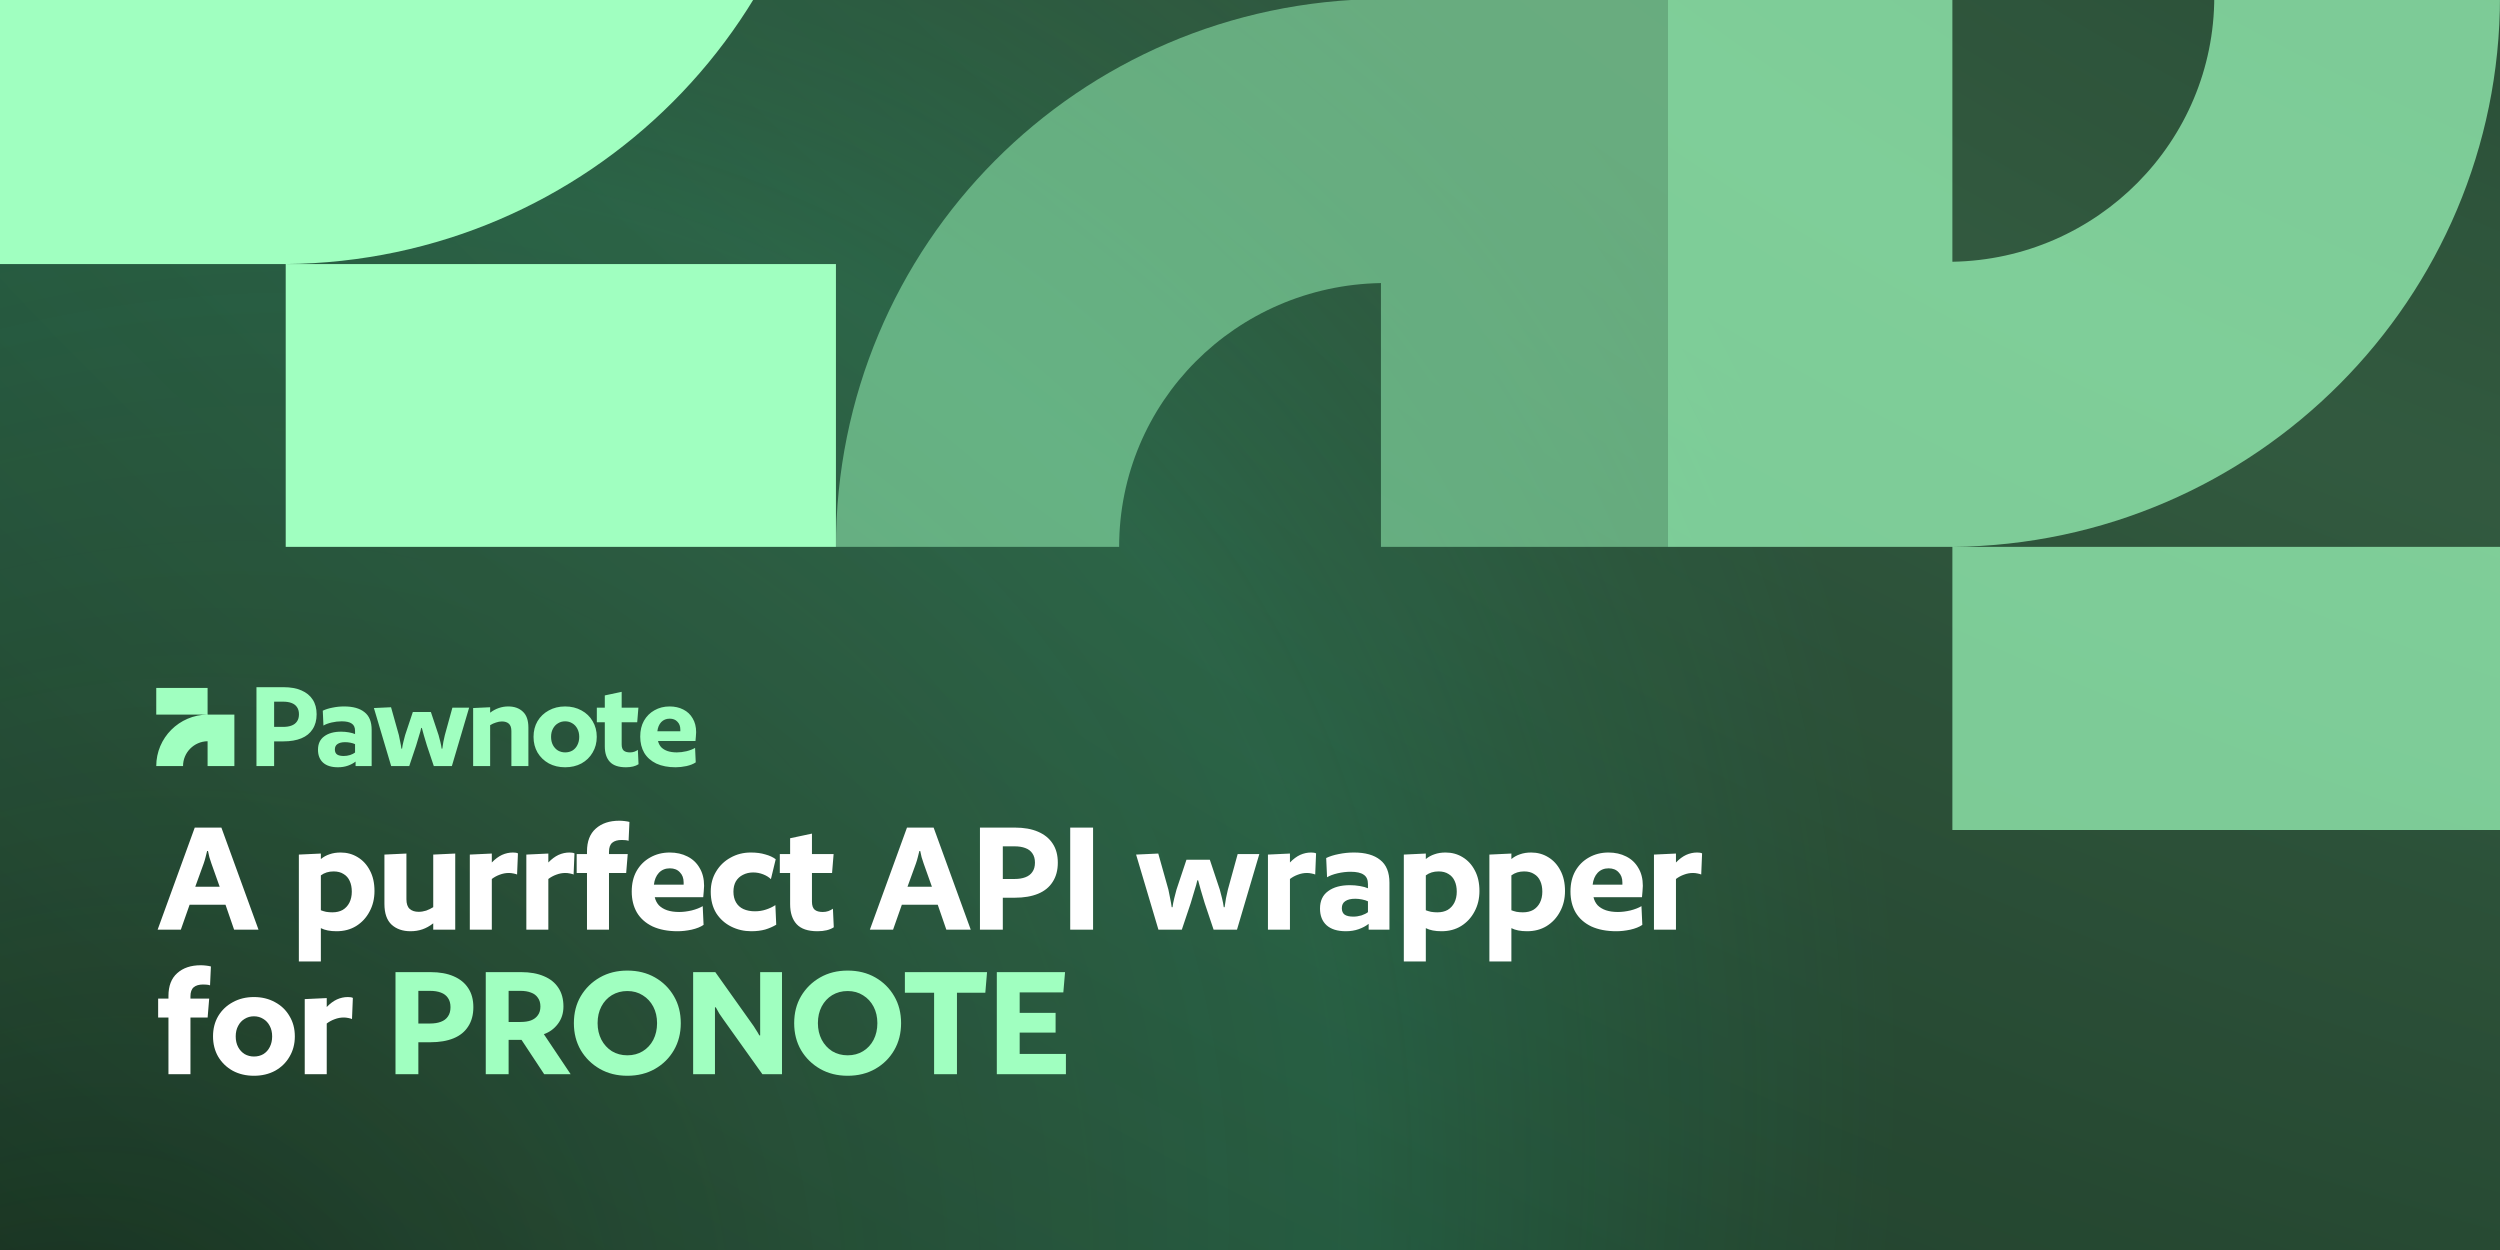 <svg width="640" height="320" viewBox="0 0 640 320" fill="none" xmlns="http://www.w3.org/2000/svg">
<rect x="0" y="0" width="640" height="320" fill="#808080" stroke="none"/>
<g clip-path="url(#clip0_368_6499)">
<rect width="640" height="320" fill="#16301F"/>
<rect width="640" height="320" fill="#16301F"/>
<rect width="640" height="320" fill="url(#paint0_radial_368_6499)" fill-opacity="0.2"/>
<rect width="640" height="320" fill="url(#paint1_radial_368_6499)" fill-opacity="0.2"/>
<path d="M66.18 238H59.932L57.732 231.62H48.536L46.292 238H40.352L49.856 211.864H56.676L66.18 238ZM56.236 227L54.124 221.06C53.919 220.473 53.743 219.931 53.596 219.432C53.479 218.904 53.361 218.376 53.244 217.848H53.024C52.907 218.376 52.775 218.904 52.628 219.432C52.511 219.931 52.349 220.473 52.144 221.06L49.988 227H56.236ZM95.868 228.1C95.868 230.065 95.443 231.825 94.592 233.38C93.771 234.935 92.627 236.167 91.16 237.076C89.723 237.956 88.051 238.396 86.144 238.396C84.502 238.396 83.167 238.132 82.14 237.604V246.14H76.508V218.772L82.14 218.508V219.916C82.815 219.359 83.563 218.948 84.384 218.684C85.206 218.391 86.144 218.244 87.2 218.244C88.814 218.244 90.266 218.64 91.556 219.432C92.876 220.224 93.918 221.353 94.68 222.82C95.472 224.287 95.868 226.047 95.868 228.1ZM90.06 228.276C90.06 227.22 89.884 226.311 89.532 225.548C89.18 224.756 88.652 224.155 87.948 223.744C87.274 223.304 86.423 223.084 85.396 223.084C84.135 223.084 83.05 223.421 82.14 224.096V233.028C82.522 233.175 82.962 233.307 83.46 233.424C83.988 233.512 84.531 233.556 85.088 233.556C86.115 233.556 86.995 233.351 87.728 232.94C88.462 232.5 89.034 231.884 89.444 231.092C89.855 230.271 90.06 229.332 90.06 228.276ZM116.54 218.508V238H110.908V236.372C109.999 237.076 109.075 237.589 108.136 237.912C107.197 238.235 106.185 238.396 105.1 238.396C103.105 238.396 101.492 237.839 100.26 236.724C99.028 235.58 98.412 233.805 98.412 231.4V218.772L104.044 218.508V230.212C104.044 231.356 104.323 232.177 104.88 232.676C105.437 233.175 106.2 233.424 107.168 233.424C107.813 233.424 108.459 233.321 109.104 233.116C109.749 232.881 110.351 232.588 110.908 232.236V218.772L116.54 218.508ZM132.593 218.464L132.373 223.876C132.197 223.788 131.889 223.7 131.449 223.612C131.038 223.524 130.642 223.48 130.261 223.48C129.469 223.48 128.692 223.627 127.929 223.92C127.196 224.184 126.521 224.551 125.905 225.02V238H120.273V218.772L125.905 218.508V220.796C126.756 219.916 127.621 219.271 128.501 218.86C129.41 218.449 130.349 218.244 131.317 218.244C131.522 218.244 131.742 218.259 131.977 218.288C132.241 218.317 132.446 218.376 132.593 218.464ZM147.063 218.464L146.843 223.876C146.667 223.788 146.359 223.7 145.919 223.612C145.508 223.524 145.112 223.48 144.731 223.48C143.939 223.48 143.162 223.627 142.399 223.92C141.666 224.184 140.991 224.551 140.375 225.02V238H134.743V218.772L140.375 218.508V220.796C141.226 219.916 142.091 219.271 142.971 218.86C143.88 218.449 144.819 218.244 145.787 218.244C145.992 218.244 146.212 218.259 146.447 218.288C146.711 218.317 146.916 218.376 147.063 218.464ZM161.137 210.412L160.917 215.252C160.712 215.164 160.433 215.105 160.081 215.076C159.758 215.047 159.45 215.032 159.157 215.032C158.101 215.032 157.294 215.267 156.737 215.736C156.18 216.205 155.901 216.983 155.901 218.068V218.64H160.697L160.301 223.48H155.901V238H150.269V223.48H147.629V218.64H150.269V217.98C150.269 215.399 151.017 213.448 152.513 212.128C154.009 210.779 156.018 210.104 158.541 210.104C158.952 210.104 159.406 210.133 159.905 210.192C160.404 210.251 160.814 210.324 161.137 210.412ZM180.027 229.684H167.619C167.795 230.476 168.147 231.165 168.675 231.752C169.232 232.309 169.936 232.735 170.787 233.028C171.667 233.321 172.694 233.468 173.867 233.468C174.864 233.468 175.935 233.336 177.079 233.072C178.223 232.779 179.162 232.412 179.895 231.972L180.115 236.768C179.352 237.296 178.326 237.707 177.035 238C175.774 238.264 174.586 238.396 173.471 238.396C170.978 238.396 168.836 237.985 167.047 237.164C165.287 236.313 163.952 235.125 163.043 233.6C162.163 232.075 161.723 230.285 161.723 228.232C161.723 226.208 162.134 224.463 162.955 222.996C163.806 221.5 164.964 220.341 166.431 219.52C167.927 218.669 169.599 218.244 171.447 218.244C173.148 218.244 174.659 218.581 175.979 219.256C177.328 219.931 178.37 220.913 179.103 222.204C179.866 223.465 180.247 224.991 180.247 226.78C180.247 227.161 180.218 227.631 180.159 228.188C180.13 228.716 180.086 229.215 180.027 229.684ZM171.491 222.292C170.347 222.292 169.408 222.673 168.675 223.436C167.971 224.199 167.546 225.211 167.399 226.472H175.011C175.011 226.413 175.011 226.325 175.011 226.208C175.011 226.061 175.011 225.959 175.011 225.9C175.011 224.815 174.688 223.949 174.043 223.304C173.427 222.629 172.576 222.292 171.491 222.292ZM198.583 219.96L197.351 225.064C196.852 224.565 196.192 224.155 195.371 223.832C194.55 223.509 193.699 223.348 192.819 223.348C191.851 223.348 190.971 223.553 190.179 223.964C189.416 224.345 188.815 224.903 188.375 225.636C187.964 226.369 187.759 227.249 187.759 228.276C187.759 229.332 187.979 230.241 188.419 231.004C188.859 231.767 189.49 232.339 190.311 232.72C191.162 233.101 192.144 233.292 193.259 233.292C194.256 233.292 195.195 233.145 196.075 232.852C196.984 232.559 197.791 232.177 198.495 231.708L198.715 236.724C197.894 237.223 196.955 237.633 195.899 237.956C194.843 238.249 193.655 238.396 192.335 238.396C190.487 238.396 188.771 238 187.187 237.208C185.603 236.416 184.327 235.272 183.359 233.776C182.42 232.251 181.951 230.417 181.951 228.276C181.951 226.34 182.406 224.624 183.315 223.128C184.224 221.603 185.456 220.415 187.011 219.564C188.566 218.684 190.296 218.244 192.203 218.244C193.611 218.244 194.843 218.405 195.899 218.728C196.984 219.021 197.879 219.432 198.583 219.96ZM213.404 218.64L213.008 223.48H207.86V230.828C207.86 231.796 208.095 232.485 208.564 232.896C209.034 233.277 209.723 233.468 210.632 233.468C211.131 233.468 211.6 233.395 212.04 233.248C212.51 233.072 212.906 232.867 213.228 232.632L213.448 237.384C212.422 238.059 211.028 238.396 209.268 238.396C206.834 238.396 205.059 237.795 203.944 236.592C202.83 235.389 202.272 233.673 202.272 231.444V223.48H199.632V218.64H202.272V214.592L207.86 213.404V218.64H213.404ZM248.512 238H242.264L240.064 231.62H230.868L228.624 238H222.684L232.188 211.864H239.008L248.512 238ZM238.568 227L236.456 221.06C236.251 220.473 236.075 219.931 235.928 219.432C235.811 218.904 235.693 218.376 235.576 217.848H235.356C235.239 218.376 235.107 218.904 234.96 219.432C234.843 219.931 234.681 220.473 234.476 221.06L232.32 227H238.568ZM270.8 220.84C270.8 222.776 270.36 224.419 269.48 225.768C268.629 227.117 267.382 228.129 265.74 228.804C264.097 229.479 262.117 229.816 259.8 229.816H256.72V238H250.868V211.864H259.844C262.161 211.864 264.126 212.216 265.74 212.92C267.382 213.624 268.629 214.636 269.48 215.956C270.36 217.276 270.8 218.904 270.8 220.84ZM264.948 220.84C264.948 219.872 264.728 219.08 264.288 218.464C263.877 217.848 263.276 217.393 262.484 217.1C261.721 216.807 260.797 216.66 259.712 216.66H256.72V225.02H259.712C260.797 225.02 261.721 224.873 262.484 224.58C263.276 224.287 263.877 223.832 264.288 223.216C264.728 222.6 264.948 221.808 264.948 220.84ZM279.826 211.864V238H273.974V211.864H279.826ZM322.388 218.64L316.668 238H310.684L308.396 231.18C307.986 229.772 307.648 228.643 307.384 227.792C307.12 226.912 306.9 226.105 306.724 225.372H306.504C306.358 226.105 306.138 226.912 305.844 227.792C305.58 228.643 305.243 229.772 304.832 231.18L302.544 238H296.56L290.84 218.772L296.516 218.508L299.112 227.748C299.259 228.364 299.406 229.097 299.552 229.948C299.728 230.769 299.86 231.532 299.948 232.236H300.168C300.256 231.532 300.403 230.769 300.608 229.948C300.814 229.097 301.004 228.364 301.18 227.748L303.732 220.092H309.716L312.268 227.748C312.444 228.364 312.635 229.097 312.84 229.948C313.046 230.769 313.192 231.532 313.28 232.236H313.5C313.588 231.532 313.706 230.769 313.852 229.948C314.028 229.097 314.19 228.364 314.336 227.748L316.844 218.64H322.388ZM336.914 218.464L336.694 223.876C336.518 223.788 336.21 223.7 335.77 223.612C335.36 223.524 334.964 223.48 334.582 223.48C333.79 223.48 333.013 223.627 332.25 223.92C331.517 224.184 330.842 224.551 330.226 225.02V238H324.594V218.772L330.226 218.508V220.796C331.077 219.916 331.942 219.271 332.822 218.86C333.732 218.449 334.67 218.244 335.638 218.244C335.844 218.244 336.064 218.259 336.298 218.288C336.562 218.317 336.768 218.376 336.914 218.464ZM355.697 238H350.373V236.504C349.669 237.061 348.818 237.516 347.821 237.868C346.823 238.22 345.723 238.396 344.521 238.396C342.379 238.396 340.737 237.883 339.593 236.856C338.478 235.829 337.921 234.407 337.921 232.588C337.921 230.623 338.61 229.141 339.989 228.144C341.367 227.117 343.23 226.604 345.577 226.604C346.427 226.604 347.278 226.677 348.129 226.824C348.979 226.971 349.669 227.161 350.197 227.396V226.34C350.197 225.196 349.83 224.389 349.097 223.92C348.393 223.421 347.278 223.172 345.753 223.172C344.667 223.172 343.553 223.304 342.409 223.568C341.294 223.832 340.399 224.169 339.725 224.58L339.505 219.652C340.414 219.212 341.485 218.875 342.717 218.64C343.978 218.376 345.269 218.244 346.589 218.244C349.522 218.244 351.766 218.875 353.321 220.136C354.905 221.368 355.697 223.319 355.697 225.988V238ZM350.197 233.512V230.74C349.786 230.535 349.273 230.373 348.657 230.256C348.07 230.139 347.498 230.08 346.941 230.08C345.826 230.08 344.975 230.285 344.389 230.696C343.802 231.077 343.509 231.679 343.509 232.5C343.509 233.263 343.758 233.82 344.257 234.172C344.755 234.495 345.489 234.656 346.457 234.656C347.131 234.656 347.821 234.553 348.525 234.348C349.229 234.113 349.786 233.835 350.197 233.512ZM378.738 228.1C378.738 230.065 378.313 231.825 377.462 233.38C376.641 234.935 375.497 236.167 374.03 237.076C372.593 237.956 370.921 238.396 369.014 238.396C367.372 238.396 366.037 238.132 365.01 237.604V246.14H359.378V218.772L365.01 218.508V219.916C365.685 219.359 366.433 218.948 367.254 218.684C368.076 218.391 369.014 218.244 370.07 218.244C371.684 218.244 373.136 218.64 374.426 219.432C375.746 220.224 376.788 221.353 377.55 222.82C378.342 224.287 378.738 226.047 378.738 228.1ZM372.93 228.276C372.93 227.22 372.754 226.311 372.402 225.548C372.05 224.756 371.522 224.155 370.818 223.744C370.144 223.304 369.293 223.084 368.266 223.084C367.005 223.084 365.92 223.421 365.01 224.096V233.028C365.392 233.175 365.832 233.307 366.33 233.424C366.858 233.512 367.401 233.556 367.958 233.556C368.985 233.556 369.865 233.351 370.598 232.94C371.332 232.5 371.904 231.884 372.314 231.092C372.725 230.271 372.93 229.332 372.93 228.276ZM400.642 228.1C400.642 230.065 400.217 231.825 399.366 233.38C398.545 234.935 397.401 236.167 395.934 237.076C394.497 237.956 392.825 238.396 390.918 238.396C389.276 238.396 387.941 238.132 386.914 237.604V246.14H381.282V218.772L386.914 218.508V219.916C387.589 219.359 388.337 218.948 389.158 218.684C389.98 218.391 390.918 218.244 391.974 218.244C393.588 218.244 395.04 218.64 396.33 219.432C397.65 220.224 398.692 221.353 399.454 222.82C400.246 224.287 400.642 226.047 400.642 228.1ZM394.834 228.276C394.834 227.22 394.658 226.311 394.306 225.548C393.954 224.756 393.426 224.155 392.722 223.744C392.048 223.304 391.197 223.084 390.17 223.084C388.909 223.084 387.824 223.421 386.914 224.096V233.028C387.296 233.175 387.736 233.307 388.234 233.424C388.762 233.512 389.305 233.556 389.862 233.556C390.889 233.556 391.769 233.351 392.502 232.94C393.236 232.5 393.808 231.884 394.218 231.092C394.629 230.271 394.834 229.332 394.834 228.276ZM420.346 229.684H407.938C408.114 230.476 408.466 231.165 408.994 231.752C409.551 232.309 410.255 232.735 411.106 233.028C411.986 233.321 413.013 233.468 414.186 233.468C415.183 233.468 416.254 233.336 417.398 233.072C418.542 232.779 419.481 232.412 420.214 231.972L420.434 236.768C419.671 237.296 418.645 237.707 417.354 238C416.093 238.264 414.905 238.396 413.79 238.396C411.297 238.396 409.155 237.985 407.366 237.164C405.606 236.313 404.271 235.125 403.362 233.6C402.482 232.075 402.042 230.285 402.042 228.232C402.042 226.208 402.453 224.463 403.274 222.996C404.125 221.5 405.283 220.341 406.75 219.52C408.246 218.669 409.918 218.244 411.766 218.244C413.467 218.244 414.978 218.581 416.298 219.256C417.647 219.931 418.689 220.913 419.422 222.204C420.185 223.465 420.566 224.991 420.566 226.78C420.566 227.161 420.537 227.631 420.478 228.188C420.449 228.716 420.405 229.215 420.346 229.684ZM411.81 222.292C410.666 222.292 409.727 222.673 408.994 223.436C408.29 224.199 407.865 225.211 407.718 226.472H415.33C415.33 226.413 415.33 226.325 415.33 226.208C415.33 226.061 415.33 225.959 415.33 225.9C415.33 224.815 415.007 223.949 414.362 223.304C413.746 222.629 412.895 222.292 411.81 222.292ZM435.734 218.464L435.514 223.876C435.338 223.788 435.03 223.7 434.59 223.612C434.179 223.524 433.783 223.48 433.402 223.48C432.61 223.48 431.833 223.627 431.07 223.92C430.337 224.184 429.662 224.551 429.046 225.02V238H423.414V218.772L429.046 218.508V220.796C429.897 219.916 430.762 219.271 431.642 218.86C432.551 218.449 433.49 218.244 434.458 218.244C434.663 218.244 434.883 218.259 435.118 218.288C435.382 218.317 435.587 218.376 435.734 218.464ZM53.992 247.412L53.772 252.252C53.567 252.164 53.288 252.105 52.936 252.076C52.613 252.047 52.305 252.032 52.012 252.032C50.956 252.032 50.149 252.267 49.592 252.736C49.035 253.205 48.756 253.983 48.756 255.068V255.64H53.552L53.156 260.48H48.756V275H43.124V260.48H40.484V255.64H43.124V254.98C43.124 252.399 43.872 250.448 45.368 249.128C46.864 247.779 48.873 247.104 51.396 247.104C51.807 247.104 52.261 247.133 52.76 247.192C53.259 247.251 53.669 247.324 53.992 247.412ZM75.479 265.32C75.479 267.256 75.024 268.987 74.115 270.512C73.235 272.037 72.003 273.24 70.419 274.12C68.835 274.971 67.031 275.396 65.007 275.396C62.983 275.396 61.179 274.971 59.595 274.12C58.011 273.24 56.764 272.037 55.855 270.512C54.975 268.987 54.535 267.256 54.535 265.32C54.535 263.355 54.975 261.624 55.855 260.128C56.764 258.603 58.011 257.415 59.595 256.564C61.179 255.684 62.983 255.244 65.007 255.244C67.031 255.244 68.835 255.684 70.419 256.564C72.003 257.415 73.235 258.603 74.115 260.128C75.024 261.624 75.479 263.355 75.479 265.32ZM69.671 265.32C69.671 264.293 69.465 263.399 69.055 262.636C68.644 261.844 68.087 261.243 67.383 260.832C66.679 260.392 65.887 260.172 65.007 260.172C64.127 260.172 63.335 260.392 62.631 260.832C61.927 261.243 61.369 261.844 60.959 262.636C60.548 263.399 60.343 264.293 60.343 265.32C60.343 266.347 60.548 267.256 60.959 268.048C61.369 268.811 61.927 269.412 62.631 269.852C63.364 270.263 64.156 270.468 65.007 270.468C65.916 270.468 66.723 270.263 67.427 269.852C68.131 269.412 68.673 268.811 69.055 268.048C69.465 267.256 69.671 266.347 69.671 265.32ZM90.332 255.464L90.112 260.876C89.936 260.788 89.628 260.7 89.188 260.612C88.778 260.524 88.382 260.48 88 260.48C87.208 260.48 86.431 260.627 85.668 260.92C84.935 261.184 84.26 261.551 83.644 262.02V275H78.012V255.772L83.644 255.508V257.796C84.495 256.916 85.36 256.271 86.24 255.86C87.15 255.449 88.088 255.244 89.056 255.244C89.262 255.244 89.482 255.259 89.716 255.288C89.98 255.317 90.186 255.376 90.332 255.464Z" fill="white"/>
<path d="M121.179 257.84C121.179 259.776 120.739 261.419 119.859 262.768C119.008 264.117 117.762 265.129 116.119 265.804C114.476 266.479 112.496 266.816 110.179 266.816H107.099V275H101.247V248.864H110.223C112.54 248.864 114.506 249.216 116.119 249.92C117.762 250.624 119.008 251.636 119.859 252.956C120.739 254.276 121.179 255.904 121.179 257.84ZM115.327 257.84C115.327 256.872 115.107 256.08 114.667 255.464C114.256 254.848 113.655 254.393 112.863 254.1C112.1 253.807 111.176 253.66 110.091 253.66H107.099V262.02H110.091C111.176 262.02 112.1 261.873 112.863 261.58C113.655 261.287 114.256 260.832 114.667 260.216C115.107 259.6 115.327 258.808 115.327 257.84ZM144.242 257.664C144.242 259.395 143.758 260.891 142.79 262.152C141.851 263.384 140.663 264.249 139.226 264.748L146.09 275H139.314L133.506 266.2H130.206V275H124.354V248.864H133.418C135.706 248.864 137.657 249.216 139.27 249.92C140.883 250.595 142.115 251.592 142.966 252.912C143.817 254.203 144.242 255.787 144.242 257.664ZM138.346 257.664C138.346 256.755 138.126 256.007 137.686 255.42C137.275 254.804 136.689 254.364 135.926 254.1C135.193 253.807 134.298 253.66 133.242 253.66H130.206V261.624H133.242C134.298 261.624 135.193 261.492 135.926 261.228C136.689 260.935 137.275 260.495 137.686 259.908C138.126 259.321 138.346 258.573 138.346 257.664ZM160.597 248.468C163.266 248.468 165.628 249.055 167.681 250.228C169.734 251.401 171.348 253 172.521 255.024C173.694 257.019 174.281 259.321 174.281 261.932C174.281 264.513 173.694 266.816 172.521 268.84C171.348 270.864 169.734 272.463 167.681 273.636C165.628 274.809 163.266 275.396 160.597 275.396C157.957 275.396 155.61 274.809 153.557 273.636C151.504 272.463 149.876 270.864 148.673 268.84C147.5 266.816 146.913 264.513 146.913 261.932C146.913 259.321 147.5 257.019 148.673 255.024C149.876 253 151.504 251.401 153.557 250.228C155.61 249.055 157.957 248.468 160.597 248.468ZM160.597 270.16C162.093 270.16 163.413 269.808 164.557 269.104C165.701 268.4 166.596 267.432 167.241 266.2C167.886 264.939 168.209 263.516 168.209 261.932C168.209 260.348 167.886 258.94 167.241 257.708C166.596 256.476 165.701 255.508 164.557 254.804C163.413 254.071 162.093 253.704 160.597 253.704C159.13 253.704 157.81 254.056 156.637 254.76C155.493 255.464 154.598 256.432 153.953 257.664C153.308 258.896 152.985 260.319 152.985 261.932C152.985 263.487 153.308 264.895 153.953 266.156C154.598 267.388 155.493 268.371 156.637 269.104C157.81 269.808 159.13 270.16 160.597 270.16ZM200.191 248.864V275H195.175L185.231 261.052C184.849 260.524 184.483 259.996 184.131 259.468C183.808 258.911 183.515 258.383 183.251 257.884H183.031V275H177.443V248.864H183.119L192.403 261.932C192.784 262.431 193.136 262.959 193.459 263.516C193.811 264.044 194.119 264.557 194.383 265.056H194.603V248.864H200.191ZM216.994 248.468C219.664 248.468 222.025 249.055 224.078 250.228C226.132 251.401 227.745 253 228.918 255.024C230.092 257.019 230.678 259.321 230.678 261.932C230.678 264.513 230.092 266.816 228.918 268.84C227.745 270.864 226.132 272.463 224.078 273.636C222.025 274.809 219.664 275.396 216.994 275.396C214.354 275.396 212.008 274.809 209.954 273.636C207.901 272.463 206.273 270.864 205.07 268.84C203.897 266.816 203.31 264.513 203.31 261.932C203.31 259.321 203.897 257.019 205.07 255.024C206.273 253 207.901 251.401 209.954 250.228C212.008 249.055 214.354 248.468 216.994 248.468ZM216.994 270.16C218.49 270.16 219.81 269.808 220.954 269.104C222.098 268.4 222.993 267.432 223.638 266.2C224.284 264.939 224.606 263.516 224.606 261.932C224.606 260.348 224.284 258.94 223.638 257.708C222.993 256.476 222.098 255.508 220.954 254.804C219.81 254.071 218.49 253.704 216.994 253.704C215.528 253.704 214.208 254.056 213.034 254.76C211.89 255.464 210.996 256.432 210.35 257.664C209.705 258.896 209.382 260.319 209.382 261.932C209.382 263.487 209.705 264.895 210.35 266.156C210.996 267.388 211.89 268.371 213.034 269.104C214.208 269.808 215.528 270.16 216.994 270.16ZM244.982 275H239.13V254.144H231.65V248.864H252.682L252.242 254.144H244.982V275ZM272.653 248.864L272.213 254.056H261.037V259.292H270.233V264.352H261.037V269.808H272.873V275H255.185V248.864H272.653Z" fill="#A0FFC0"/>
<path fill-rule="evenodd" clip-rule="evenodd" d="M80.036 186.664C80.716 185.622 81.056 184.352 81.056 182.856C81.056 181.36 80.716 180.102 80.036 179.082C79.379 178.062 78.415 177.28 77.146 176.736C75.899 176.192 74.381 175.92 72.59 175.92H65.654V196.116H70.176V189.792H72.556C74.347 189.792 75.877 189.532 77.146 189.01C78.415 188.489 79.379 187.707 80.036 186.664ZM76.024 181.02C76.364 181.496 76.534 182.108 76.534 182.856C76.534 183.604 76.364 184.216 76.024 184.692C75.707 185.168 75.242 185.52 74.63 185.746C74.041 185.973 73.327 186.086 72.488 186.086H70.176V179.626H72.488C73.327 179.626 74.041 179.74 74.63 179.966C75.242 180.193 75.707 180.544 76.024 181.02ZM91.029 196.116H95.143V186.834C95.143 184.772 94.531 183.264 93.307 182.312C92.106 181.338 90.372 180.85 88.105 180.85C87.085 180.85 86.088 180.952 85.113 181.156C84.161 181.338 83.334 181.598 82.631 181.938L82.801 185.746C83.322 185.429 84.014 185.168 84.875 184.964C85.759 184.76 86.62 184.658 87.459 184.658C88.638 184.658 89.499 184.851 90.043 185.236C90.61 185.599 90.893 186.222 90.893 187.106V187.922C90.485 187.741 89.952 187.594 89.295 187.48C88.638 187.367 87.98 187.31 87.323 187.31C85.51 187.31 84.07 187.707 83.005 188.5C81.94 189.271 81.407 190.416 81.407 191.934C81.407 193.34 81.838 194.439 82.699 195.232C83.583 196.026 84.852 196.422 86.507 196.422C87.436 196.422 88.286 196.286 89.057 196.014C89.828 195.742 90.485 195.391 91.029 194.96V196.116ZM90.893 190.506V192.648C90.576 192.898 90.145 193.113 89.601 193.294C89.057 193.453 88.524 193.532 88.003 193.532C87.255 193.532 86.688 193.408 86.303 193.158C85.918 192.886 85.725 192.456 85.725 191.866C85.725 191.232 85.952 190.767 86.405 190.472C86.858 190.155 87.516 189.996 88.377 189.996C88.808 189.996 89.25 190.042 89.703 190.132C90.179 190.223 90.576 190.348 90.893 190.506ZM115.679 196.116L120.099 181.156H115.815L113.877 188.194C113.764 188.67 113.639 189.237 113.503 189.894C113.39 190.529 113.299 191.118 113.231 191.662H113.061C112.993 191.118 112.88 190.529 112.721 189.894C112.562 189.237 112.415 188.67 112.279 188.194L110.307 182.278H105.683L103.711 188.194C103.575 188.67 103.428 189.237 103.269 189.894C103.11 190.529 102.997 191.118 102.929 191.662H102.759C102.691 191.118 102.589 190.529 102.453 189.894C102.34 189.237 102.226 188.67 102.113 188.194L100.107 181.054L95.721 181.258L100.141 196.116H104.765L106.533 190.846C106.85 189.758 107.111 188.886 107.315 188.228C107.542 187.548 107.712 186.925 107.825 186.358H107.995C108.131 186.925 108.301 187.548 108.505 188.228C108.709 188.886 108.97 189.758 109.287 190.846L111.055 196.116H115.679ZM130.916 196.116H135.268V186.256C135.268 184.398 134.792 183.038 133.84 182.176C132.911 181.292 131.664 180.85 130.1 180.85C129.261 180.85 128.457 180.986 127.686 181.258C126.938 181.508 126.201 181.904 125.476 182.448V181.054L121.124 181.258V196.116H125.476V185.644C125.952 185.35 126.451 185.123 126.972 184.964C127.493 184.783 128.003 184.692 128.502 184.692C129.25 184.692 129.839 184.885 130.27 185.27C130.701 185.656 130.916 186.29 130.916 187.174V196.116ZM151.715 192.648C152.418 191.47 152.769 190.132 152.769 188.636C152.769 187.118 152.418 185.78 151.715 184.624C151.035 183.446 150.083 182.528 148.859 181.87C147.635 181.19 146.241 180.85 144.677 180.85C143.113 180.85 141.719 181.19 140.495 181.87C139.271 182.528 138.308 183.446 137.605 184.624C136.925 185.78 136.585 187.118 136.585 188.636C136.585 190.132 136.925 191.47 137.605 192.648C138.308 193.827 139.271 194.756 140.495 195.436C141.719 196.094 143.113 196.422 144.677 196.422C146.241 196.422 147.635 196.094 148.859 195.436C150.083 194.756 151.035 193.827 151.715 192.648ZM147.805 186.562C148.123 187.152 148.281 187.843 148.281 188.636C148.281 189.43 148.123 190.132 147.805 190.744C147.511 191.334 147.091 191.798 146.547 192.138C146.003 192.456 145.38 192.614 144.677 192.614C144.02 192.614 143.408 192.456 142.841 192.138C142.297 191.798 141.867 191.334 141.549 190.744C141.232 190.132 141.073 189.43 141.073 188.636C141.073 187.843 141.232 187.152 141.549 186.562C141.867 185.95 142.297 185.486 142.841 185.168C143.385 184.828 143.997 184.658 144.677 184.658C145.357 184.658 145.969 184.828 146.513 185.168C147.057 185.486 147.488 185.95 147.805 186.562ZM163.125 184.896L163.431 181.156H159.147V177.11L154.829 178.028V181.156H152.789V184.896H154.829V191.05C154.829 192.773 155.259 194.099 156.121 195.028C156.982 195.958 158.354 196.422 160.235 196.422C161.595 196.422 162.671 196.162 163.465 195.64L163.295 191.968C163.045 192.15 162.739 192.308 162.377 192.444C162.037 192.558 161.674 192.614 161.289 192.614C160.586 192.614 160.053 192.467 159.691 192.172C159.328 191.855 159.147 191.322 159.147 190.574V184.896H163.125ZM168.453 189.69H178.041C178.086 189.328 178.12 188.942 178.143 188.534C178.188 188.104 178.211 187.741 178.211 187.446C178.211 186.064 177.916 184.885 177.327 183.91C176.76 182.913 175.955 182.154 174.913 181.632C173.893 181.111 172.725 180.85 171.411 180.85C169.983 180.85 168.691 181.179 167.535 181.836C166.401 182.471 165.506 183.366 164.849 184.522C164.214 185.656 163.897 187.004 163.897 188.568C163.897 190.155 164.237 191.538 164.917 192.716C165.619 193.895 166.651 194.813 168.011 195.47C169.393 196.105 171.048 196.422 172.975 196.422C173.836 196.422 174.754 196.32 175.729 196.116C176.726 195.89 177.519 195.572 178.109 195.164L177.939 191.458C177.372 191.798 176.647 192.082 175.763 192.308C174.879 192.512 174.051 192.614 173.281 192.614C172.374 192.614 171.581 192.501 170.901 192.274C170.243 192.048 169.699 191.719 169.269 191.288C168.861 190.835 168.589 190.302 168.453 189.69ZM169.269 184.862C169.835 184.273 170.561 183.978 171.445 183.978C172.283 183.978 172.941 184.239 173.417 184.76C173.915 185.259 174.165 185.928 174.165 186.766V187.004V187.208H168.283C168.396 186.234 168.725 185.452 169.269 184.862ZM40 182.935L53.143 182.935V176.116H40V182.935ZM60 182.935H53.143C45.874 182.996 40 188.874 40 196.116H46.857C46.857 192.64 49.661 189.814 53.143 189.754V196.116H60V182.935Z" fill="#A0FFC0"/>
<g style="mix-blend-mode:overlay">
<path fill-rule="evenodd" clip-rule="evenodd" d="M499.809 140L640 140V212.475L499.81 212.475L499.809 140L427 140V6.10352e-05L499.81 -0.858V67.01C536.95 66.363 566.857 36.225 566.857 -0.858H640C640 76.392 577.347 139.349 499.809 140Z" fill="#A0FFC0" fill-opacity="0.7"/>
<path fill-rule="evenodd" clip-rule="evenodd" d="M353.524 -0.273L213.333 -0.268V-73H353.524V-0.268L427 0V140H353.524V72.465C316.384 73.112 286.5 102.916 286.5 140H214C214 62.75 275.987 0.383 353.524 -0.268V-0.273Z" fill="#A0FFC0" fill-opacity="0.5"/>
<path fill-rule="evenodd" clip-rule="evenodd" d="M73.143 67.606L214 67.606V140H73.143V67.601L-1.52588e-05 67.601L-1.52588e-05 -73H73.143V-5.132C110.283 -5.778 140.19 -35.916 140.19 -73H213.333C213.333 4.25 150.68 66.95 73.143 67.601V67.606Z" fill="#A0FFC0"/>
</g>
</g>
<defs>
<radialGradient id="paint0_radial_368_6499" cx="0" cy="0" r="1" gradientUnits="userSpaceOnUse" gradientTransform="translate(7.28351e-07 392.5) rotate(44.62) scale(426.395 545.838)">
<stop offset="0.101" stop-color="#A0FFC0" stop-opacity="0"/>
<stop offset="0.71" stop-color="#26BD8B"/>
<stop offset="1" stop-color="#159D70" stop-opacity="0"/>
</radialGradient>
<radialGradient id="paint1_radial_368_6499" cx="0" cy="0" r="1" gradientUnits="userSpaceOnUse" gradientTransform="translate(876 -336) rotate(95.244) scale(995.667 1336.96)">
<stop stop-color="#A0FFC0" stop-opacity="0"/>
<stop offset="0.5" stop-color="#A0FFC0"/>
<stop offset="1" stop-color="#A0FFC0" stop-opacity="0"/>
</radialGradient>
<clipPath id="clip0_368_6499">
<rect width="640" height="320" fill="white"/>
</clipPath>
</defs>
</svg>
